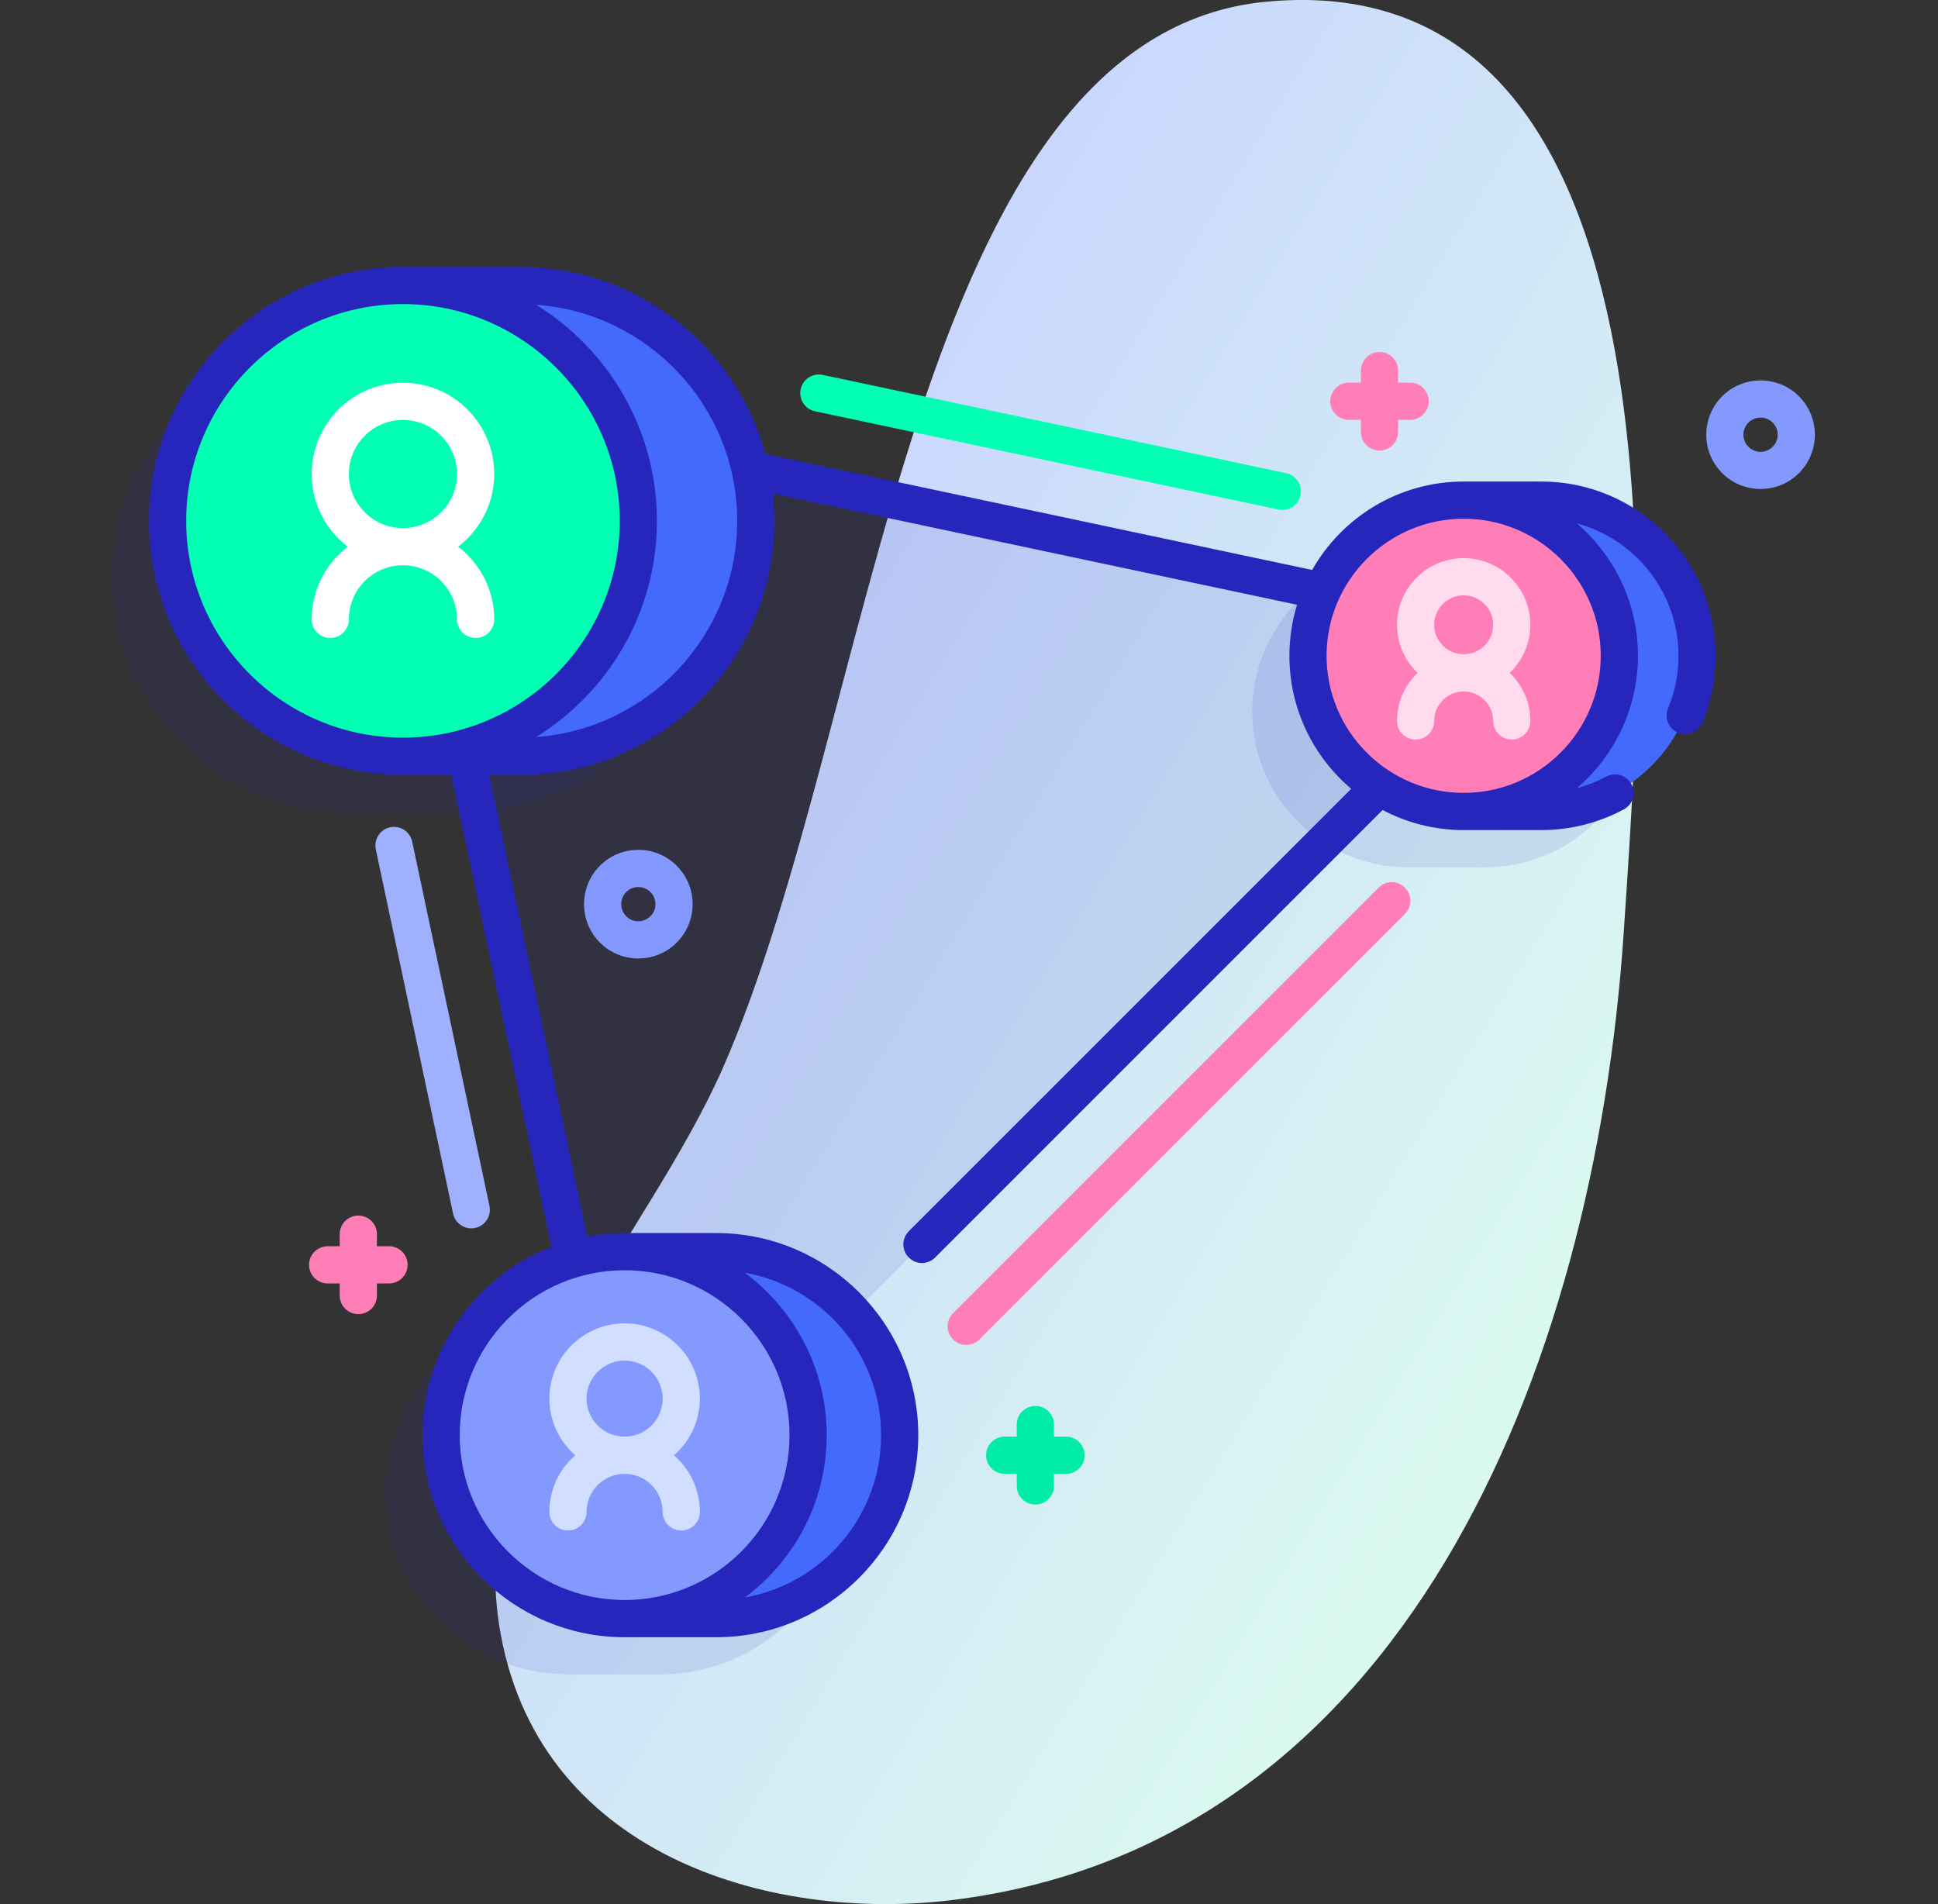 <svg width="57" height="56" viewBox="0 0 57 56" fill="none" xmlns="http://www.w3.org/2000/svg">
<rect x="0" y="0" width="57" height="56" fill="#333333" stroke="none"/>
<g clip-path="url(#clip0_91_6438)">
<path d="M37.283 0.046C26.802 0.993 25.788 21.093 21.268 31.392C19.029 36.495 13.746 41.76 14.678 47.774C15.728 54.559 22.651 56.532 27.987 55.883C41.191 54.277 46.898 40.456 47.761 27.358C48.294 19.283 49.982 -1.1 37.283 0.046Z" fill="url(#paint0_linear_91_6438)"/>
<path opacity="0.11" d="M11.451 11.565L18.572 45.142L45.028 18.686L11.451 11.565Z" fill="#2626BC"/>
<path opacity="0.11" d="M43.694 16.35H41.408C38.88 16.35 36.83 18.399 36.83 20.928C36.83 23.457 38.88 25.507 41.408 25.507H43.694C46.223 25.507 48.273 23.457 48.273 20.928C48.273 18.399 46.223 16.35 43.694 16.35Z" fill="#2626BC"/>
<path opacity="0.11" d="M20.588 16.959C20.588 13.136 17.489 10.037 13.666 10.037H10.211C6.388 10.037 3.289 13.136 3.289 16.959C3.289 20.782 6.388 23.882 10.211 23.882H13.666C17.489 23.882 20.588 20.782 20.588 16.959Z" fill="#2626BC"/>
<path opacity="0.11" d="M19.424 38.451H16.73C13.75 38.451 11.334 40.867 11.334 43.848C11.334 46.828 13.75 49.244 16.73 49.244H19.424C22.405 49.244 24.821 46.828 24.821 43.848C24.821 40.867 22.404 38.451 19.424 38.451Z" fill="#2626BC"/>
<path d="M45.335 23.865C47.863 23.865 49.913 21.815 49.913 19.287C49.913 16.758 47.863 14.708 45.335 14.708H43.049V23.865H45.335Z" fill="#4369FD"/>
<path d="M43.049 23.865C45.578 23.865 47.628 21.815 47.628 19.287C47.628 16.758 45.578 14.708 43.049 14.708C40.52 14.708 38.471 16.758 38.471 19.287C38.471 21.815 40.52 23.865 43.049 23.865Z" fill="#FF7EB8"/>
<path d="M15.307 22.241C19.13 22.241 22.229 19.142 22.229 15.319C22.229 11.496 19.13 8.396 15.307 8.396H11.852V22.241H15.307Z" fill="#4369FD"/>
<path d="M11.852 22.241C15.675 22.241 18.774 19.142 18.774 15.319C18.774 11.496 15.675 8.396 11.852 8.396C8.029 8.396 4.929 11.496 4.929 15.319C4.929 19.142 8.029 22.241 11.852 22.241Z" fill="#02FFB3"/>
<path d="M21.065 47.604C24.045 47.604 26.461 45.188 26.461 42.207C26.461 39.227 24.045 36.81 21.065 36.81H18.371V47.604H21.065V47.604Z" fill="#4369FD"/>
<path d="M18.371 47.604C21.351 47.604 23.767 45.188 23.767 42.207C23.767 39.227 21.351 36.81 18.371 36.81C15.39 36.81 12.974 39.227 12.974 42.207C12.974 45.188 15.39 47.604 18.371 47.604Z" fill="#8399FE"/>
<path d="M28.419 39.555C28.279 39.555 28.139 39.502 28.032 39.395C27.818 39.181 27.818 38.835 28.032 38.621L40.549 26.105C40.762 25.891 41.109 25.891 41.322 26.105C41.536 26.318 41.536 26.664 41.322 26.878L28.805 39.395C28.699 39.502 28.559 39.555 28.419 39.555Z" fill="#FF7EB8"/>
<path d="M37.716 14.998C37.678 14.998 37.641 14.995 37.602 14.986L23.971 12.096C23.675 12.033 23.487 11.743 23.549 11.447C23.612 11.152 23.902 10.963 24.198 11.026L37.829 13.916C38.124 13.979 38.313 14.27 38.251 14.565C38.196 14.822 37.969 14.998 37.716 14.998Z" fill="#02FFB3"/>
<path d="M13.861 36.126C13.608 36.126 13.381 35.949 13.326 35.692L11.053 24.979C10.991 24.683 11.179 24.393 11.475 24.33C11.77 24.268 12.061 24.456 12.123 24.752L14.396 35.465C14.459 35.761 14.27 36.051 13.975 36.114C13.936 36.122 13.898 36.126 13.861 36.126Z" fill="#9FB0FE"/>
<path d="M44.404 19.789C44.776 19.432 45.01 18.931 45.01 18.376C45.01 17.295 44.13 16.415 43.049 16.415C41.968 16.415 41.089 17.295 41.089 18.376C41.089 18.931 41.322 19.432 41.694 19.789C41.322 20.146 41.089 20.648 41.089 21.203C41.089 21.505 41.333 21.75 41.635 21.75C41.938 21.75 42.182 21.505 42.182 21.203C42.182 20.725 42.571 20.336 43.049 20.336C43.527 20.336 43.916 20.725 43.916 21.203C43.916 21.505 44.161 21.75 44.463 21.75C44.765 21.75 45.01 21.505 45.01 21.203C45.01 20.648 44.776 20.146 44.404 19.789ZM42.182 18.376C42.182 17.898 42.571 17.509 43.049 17.509C43.527 17.509 43.916 17.898 43.916 18.376C43.916 18.854 43.527 19.242 43.049 19.242C42.571 19.242 42.182 18.854 42.182 18.376Z" fill="#FFDBED"/>
<path d="M13.473 16.078C14.118 15.587 14.536 14.812 14.536 13.94C14.536 12.46 13.332 11.256 11.851 11.256C10.371 11.256 9.167 12.46 9.167 13.94C9.167 14.811 9.585 15.587 10.23 16.078C9.585 16.568 9.167 17.344 9.167 18.215C9.167 18.517 9.412 18.762 9.714 18.762C10.016 18.762 10.261 18.517 10.261 18.215C10.261 17.338 10.974 16.624 11.851 16.624C12.728 16.624 13.442 17.338 13.442 18.215C13.442 18.517 13.687 18.762 13.989 18.762C14.291 18.762 14.536 18.517 14.536 18.215C14.536 17.344 14.118 16.568 13.473 16.078ZM10.261 13.94C10.261 13.063 10.975 12.35 11.851 12.35C12.729 12.35 13.442 13.063 13.442 13.94C13.442 14.817 12.729 15.531 11.851 15.531C10.974 15.531 10.261 14.817 10.261 13.94Z" fill="white"/>
<path d="M45.335 14.162H43.049C43.049 14.162 43.049 14.162 43.048 14.162C41.14 14.162 39.474 15.211 38.592 16.762L22.511 13.352C21.646 10.185 18.745 7.85 15.307 7.85H11.852C7.733 7.85 4.382 11.2 4.382 15.319C4.382 19.437 7.733 22.788 11.852 22.788H13.272L16.216 36.67C14.001 37.535 12.428 39.69 12.428 42.208C12.428 45.485 15.094 48.151 18.371 48.151H21.065C24.342 48.151 27.008 45.485 27.008 42.208C27.008 38.93 24.342 36.264 21.065 36.264H18.371C17.995 36.264 17.627 36.301 17.27 36.368L14.39 22.788H15.307C19.425 22.788 22.776 19.437 22.776 15.319C22.776 15.048 22.761 14.781 22.732 14.517L38.148 17.786C38.003 18.261 37.924 18.765 37.924 19.287C37.924 20.854 38.631 22.258 39.742 23.199L26.73 36.211C26.516 36.425 26.516 36.771 26.73 36.984C26.836 37.091 26.976 37.145 27.116 37.145C27.256 37.145 27.396 37.091 27.503 36.984L40.665 23.822C41.378 24.199 42.189 24.413 43.049 24.413H45.335C46.18 24.413 47.019 24.202 47.76 23.803C48.026 23.66 48.126 23.329 47.983 23.063C47.839 22.797 47.508 22.697 47.242 22.84C46.968 22.987 46.677 23.101 46.377 23.181C47.476 22.24 48.175 20.844 48.175 19.287C48.175 17.73 47.475 16.333 46.376 15.392C48.096 15.853 49.367 17.424 49.367 19.287C49.367 19.822 49.263 20.342 49.059 20.833C48.943 21.112 49.075 21.432 49.354 21.548C49.423 21.577 49.494 21.59 49.564 21.59C49.778 21.59 49.981 21.463 50.069 21.253C50.329 20.628 50.46 19.967 50.46 19.287C50.46 16.461 48.161 14.162 45.335 14.162ZM13.521 42.208C13.521 39.533 15.697 37.358 18.371 37.358C21.045 37.358 23.221 39.534 23.221 42.208C23.221 44.882 21.045 47.057 18.371 47.057C15.697 47.057 13.521 44.882 13.521 42.208ZM25.914 42.208C25.914 44.595 24.18 46.584 21.905 46.983C23.366 45.899 24.314 44.162 24.314 42.208C24.314 40.253 23.366 38.516 21.905 37.432C24.18 37.831 25.914 39.82 25.914 42.208ZM5.476 15.319C5.476 11.803 8.336 8.943 11.852 8.943C15.367 8.943 18.227 11.803 18.227 15.319C18.227 18.834 15.367 21.694 11.852 21.694C8.336 21.694 5.476 18.834 5.476 15.319ZM15.767 21.676C17.898 20.359 19.321 18.002 19.321 15.319C19.321 12.636 17.898 10.279 15.767 8.962C19.068 9.199 21.682 11.959 21.682 15.319C21.682 18.679 19.068 21.439 15.767 21.676ZM47.081 19.287C47.081 21.51 45.272 23.319 43.049 23.319C40.826 23.319 39.017 21.51 39.017 19.287C39.017 17.064 40.826 15.256 43.049 15.256C45.272 15.256 47.081 17.064 47.081 19.287Z" fill="#2626BC"/>
<path d="M19.823 42.799C20.288 42.393 20.584 41.798 20.584 41.133C20.584 39.913 19.591 38.92 18.371 38.92C17.151 38.92 16.158 39.913 16.158 41.133C16.158 41.798 16.454 42.393 16.919 42.799C16.454 43.205 16.158 43.801 16.158 44.465C16.158 44.767 16.403 45.012 16.705 45.012C17.007 45.012 17.252 44.767 17.252 44.465C17.252 43.848 17.754 43.346 18.371 43.346C18.988 43.346 19.49 43.848 19.49 44.465C19.49 44.767 19.735 45.012 20.037 45.012C20.339 45.012 20.584 44.767 20.584 44.465C20.584 43.801 20.288 43.205 19.823 42.799ZM17.252 41.133C17.252 40.516 17.754 40.014 18.371 40.014C18.988 40.014 19.49 40.516 19.49 41.133C19.49 41.75 18.988 42.252 18.371 42.252C17.754 42.252 17.252 41.75 17.252 41.133Z" fill="#D2DEFF"/>
<path d="M18.774 28.189C18.347 28.189 17.946 28.022 17.644 27.721C17.022 27.098 17.022 26.085 17.644 25.462C17.946 25.16 18.347 24.994 18.774 24.994C19.201 24.994 19.602 25.16 19.903 25.462C20.205 25.764 20.371 26.165 20.371 26.591C20.371 27.018 20.205 27.419 19.903 27.721C19.601 28.022 19.2 28.189 18.774 28.189ZM18.774 26.088C18.639 26.088 18.513 26.14 18.418 26.235C18.222 26.432 18.222 26.751 18.418 26.947C18.513 27.042 18.639 27.095 18.774 27.095C18.908 27.095 19.035 27.042 19.13 26.947C19.225 26.852 19.277 26.726 19.277 26.591C19.277 26.457 19.225 26.331 19.13 26.235C19.035 26.14 18.908 26.088 18.774 26.088Z" fill="#8399FE"/>
<path d="M51.782 14.381C51.373 14.381 50.964 14.226 50.652 13.914C50.029 13.291 50.029 12.278 50.652 11.655C51.275 11.033 52.288 11.033 52.911 11.655C53.534 12.278 53.534 13.291 52.911 13.914C52.6 14.226 52.191 14.381 51.782 14.381ZM51.782 12.282C51.653 12.282 51.524 12.331 51.425 12.429C51.229 12.625 51.229 12.944 51.425 13.141C51.622 13.337 51.941 13.337 52.138 13.141C52.334 12.945 52.334 12.625 52.138 12.429C52.039 12.331 51.911 12.282 51.782 12.282Z" fill="#8399FE"/>
<path d="M31.354 42.252H30.999V41.897C30.999 41.594 30.754 41.35 30.452 41.35C30.15 41.35 29.905 41.594 29.905 41.897V42.252H29.549C29.247 42.252 29.003 42.497 29.003 42.799C29.003 43.101 29.247 43.346 29.549 43.346H29.905V43.701C29.905 44.003 30.15 44.248 30.452 44.248C30.754 44.248 30.999 44.003 30.999 43.701V43.346H31.354C31.656 43.346 31.901 43.101 31.901 42.799C31.901 42.497 31.656 42.252 31.354 42.252Z" fill="#01ECA5"/>
<path d="M41.476 11.254H41.121V10.898C41.121 10.597 40.876 10.352 40.574 10.352C40.272 10.352 40.027 10.597 40.027 10.898V11.254H39.672C39.37 11.254 39.125 11.499 39.125 11.801C39.125 12.103 39.37 12.348 39.672 12.348H40.027V12.703C40.027 13.005 40.272 13.25 40.574 13.25C40.876 13.25 41.121 13.005 41.121 12.703V12.348H41.476C41.778 12.348 42.023 12.103 42.023 11.801C42.023 11.499 41.778 11.254 41.476 11.254Z" fill="#FF7EB8"/>
<path d="M11.441 36.652H11.086V36.297C11.086 35.995 10.841 35.75 10.539 35.75C10.237 35.75 9.992 35.995 9.992 36.297V36.652H9.637C9.335 36.652 9.09 36.897 9.09 37.199C9.09 37.501 9.335 37.746 9.637 37.746H9.992V38.102C9.992 38.404 10.237 38.648 10.539 38.648C10.841 38.648 11.086 38.404 11.086 38.102V37.746H11.441C11.743 37.746 11.988 37.501 11.988 37.199C11.988 36.897 11.743 36.652 11.441 36.652Z" fill="#FF7EB8"/>
</g>
<defs>
<linearGradient id="paint0_linear_91_6438" x1="49.926" y1="39.386" x2="17.191" y2="19.382" gradientUnits="userSpaceOnUse">
<stop offset="0.011" stop-color="#DCFDEE"/>
<stop offset="0.777" stop-color="#CCDDFB"/>
<stop offset="1" stop-color="#C7D3FF"/>
</linearGradient>
<clipPath id="clip0_91_6438">
<rect width="56" height="56" fill="white" transform="translate(0.333)"/>
</clipPath>
</defs>
</svg>
